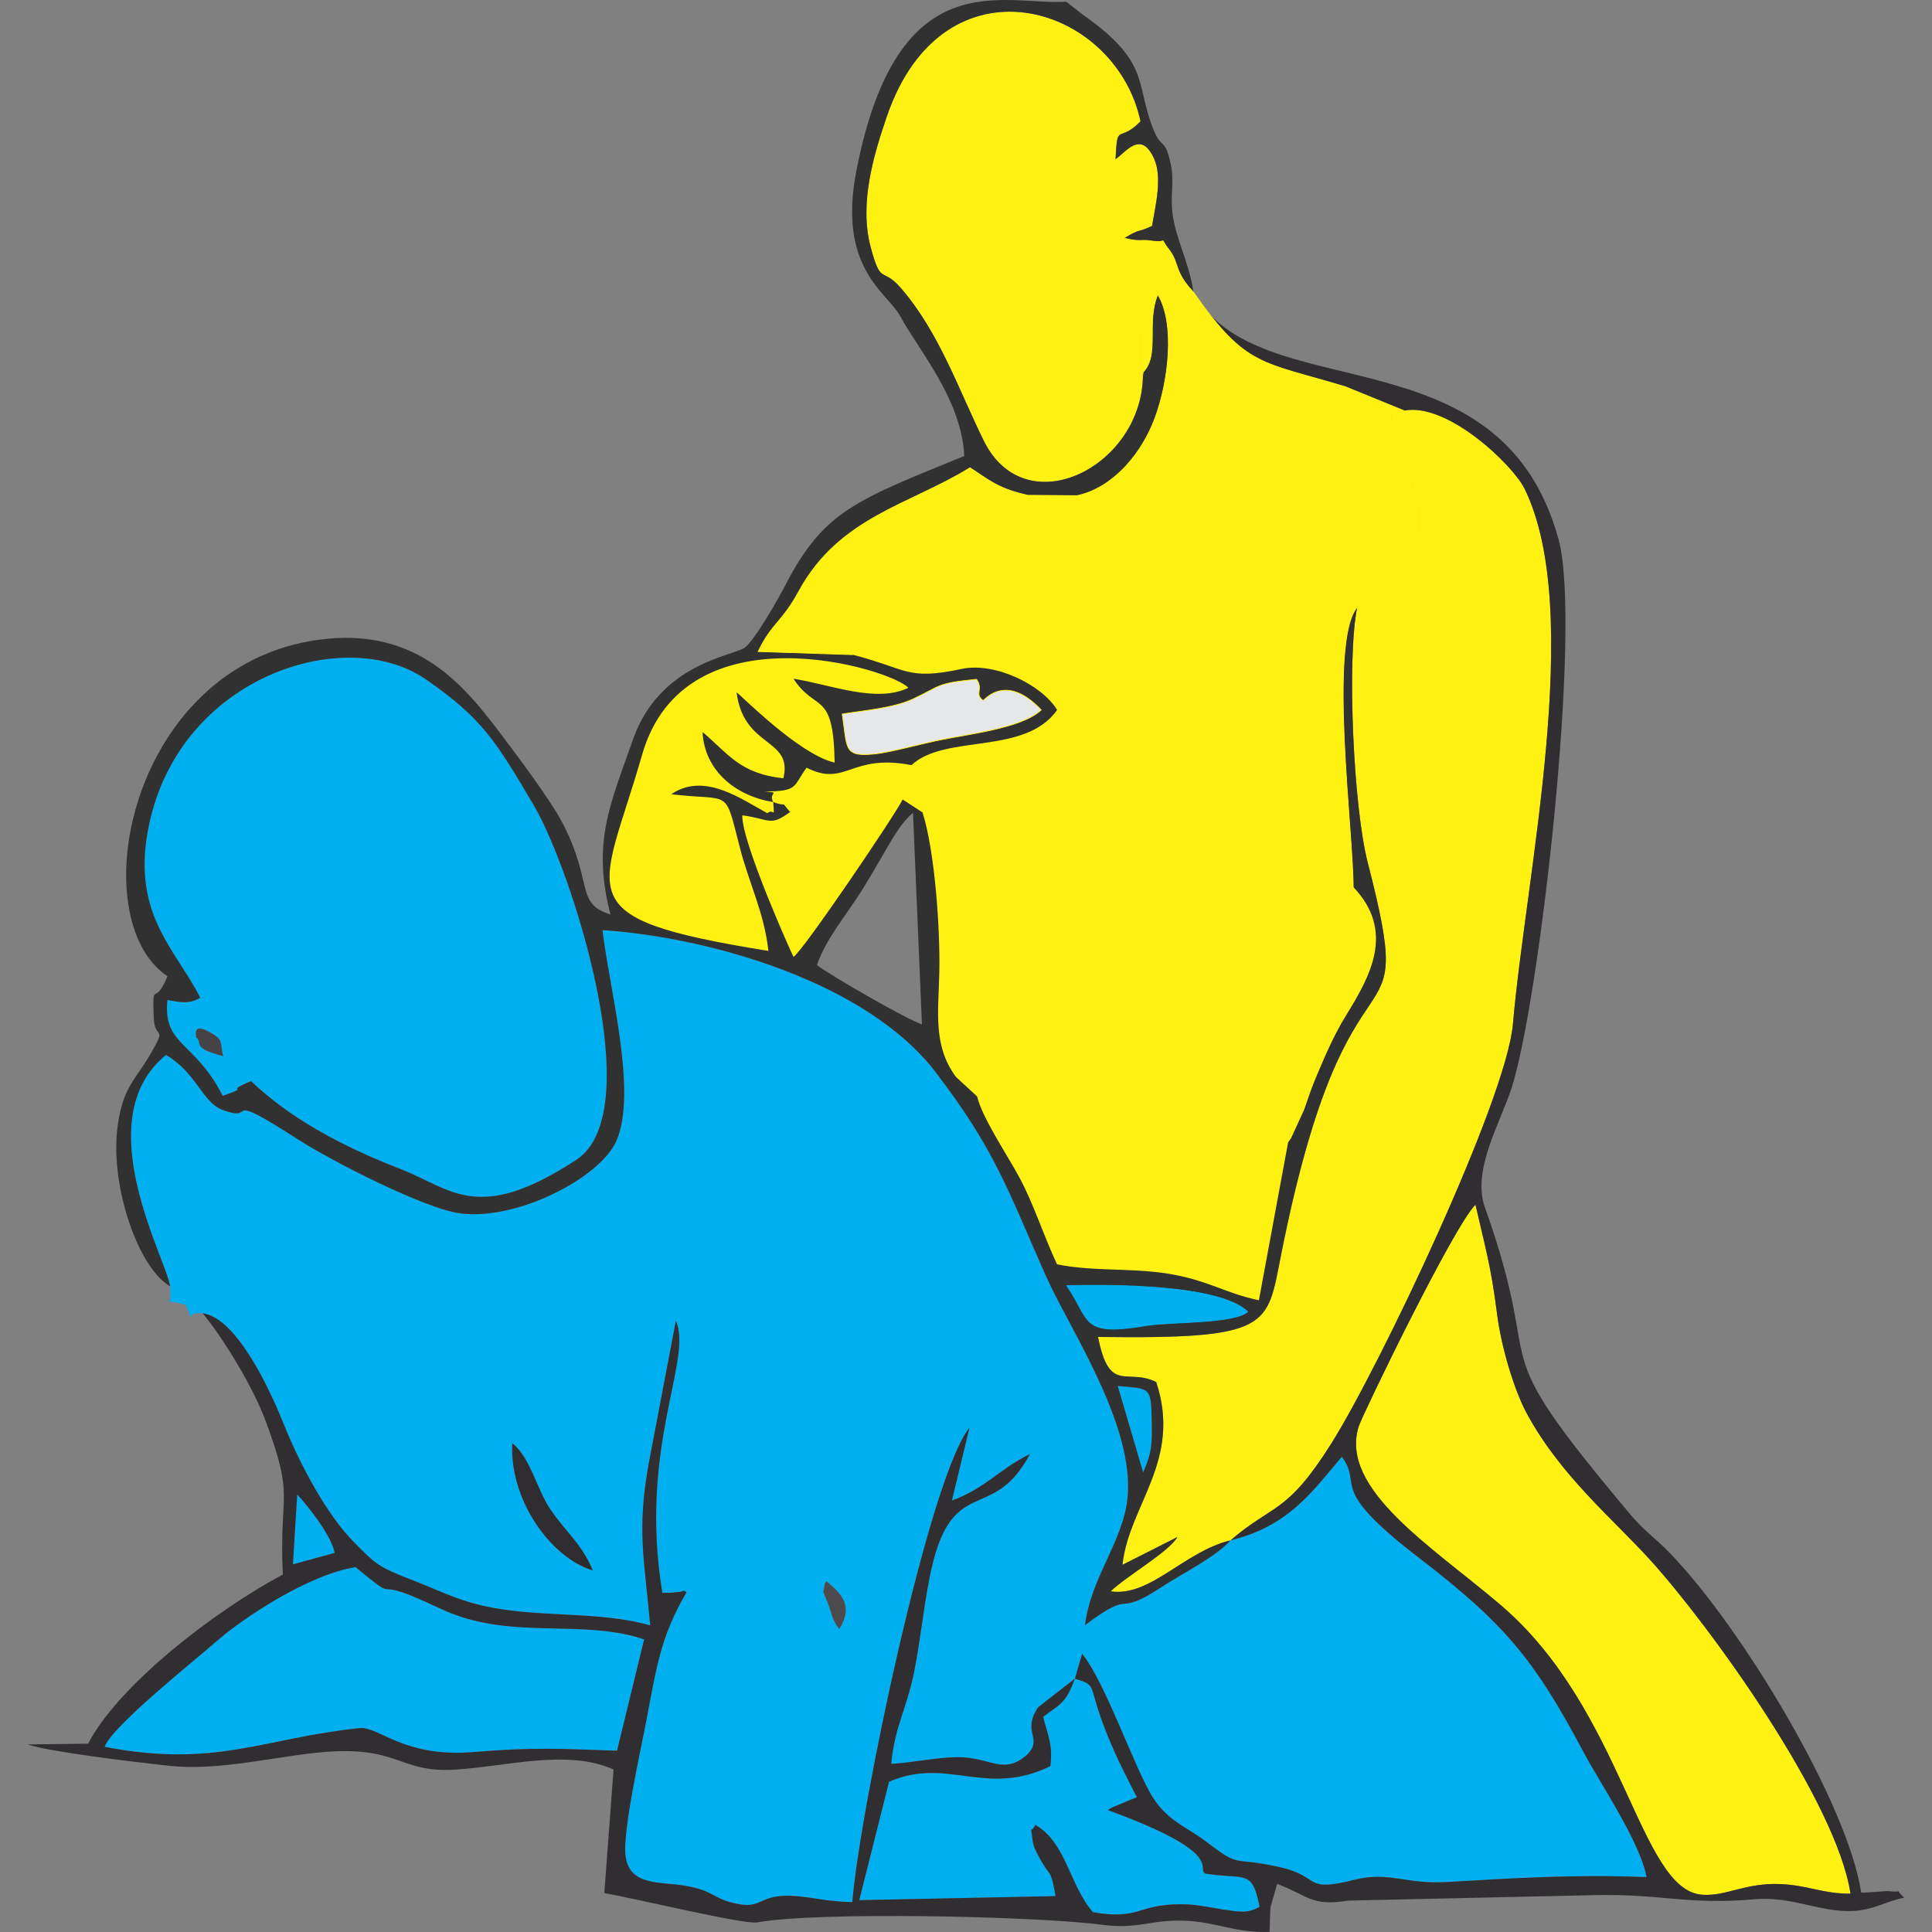 <?xml version="1.0" encoding="UTF-8"?>
<!DOCTYPE svg PUBLIC "-//W3C//DTD SVG 1.1//EN" "http://www.w3.org/Graphics/SVG/1.1/DTD/svg11.dtd">
<!-- Creator: CorelDRAW 2017 -->
<svg xmlns="http://www.w3.org/2000/svg" xml:space="preserve" width="200mm" height="200mm" version="1.1" style="shape-rendering:geometricPrecision; text-rendering:geometricPrecision; image-rendering:optimizeQuality; fill-rule:evenodd; clip-rule:evenodd"
viewBox="0 0 20000 20000"
 xmlns:xlink="http://www.w3.org/1999/xlink">
 <rect x="0" y="0" width="20000" height="20000" fill="#808080" stroke="none"/>
 <defs>
  <style type="text/css">
   <![CDATA[
    .str0 {stroke:#FFF212;stroke-width:7.62;stroke-miterlimit:22.926}
    .str1 {stroke:#00AFEF;stroke-width:7.62;stroke-miterlimit:22.926}
    .fil4 {fill:#E6E7E8}
    .fil0 {fill:#FFF212}
    .fil5 {fill:#00AFEF}
    .fil1 {fill:#00AFEF}
    .fil6 {fill:#2E2C2E}
    .fil2 {fill:#312E31}
    .fil3 {fill:#323132}
    .fil8 {fill:#454345}
    .fil7 {fill:#4C4A4C}
   ]]>
  </style>
 </defs>
 <g id="Capa_x0020_1">
  <g id="_1775857822000">
   <path class="fil0 str0" d="M13626.47 5857.63c20.08,-489.45 125.37,-1472.1 -242.33,-1730.87 -62.49,514.25 -15.66,1363.32 242.33,1730.87z"/>
   <path class="fil0 str0" d="M11517.86 7836.9c56.57,-72.6 130.22,-149.04 121.58,-355.03 -13.9,-331.62 -44.42,-217.36 -177.22,-282.41 -79.5,96.98 -67.5,-8.72 -91.76,155.88 -22.9,155.32 72.16,449.6 147.4,481.56z"/>
   <path class="fil0 str0" d="M10115.05 11350.34l264.9 283.95 247.35 -40.54c98.98,-322.57 74.18,-389.08 11.77,-716.93 -105.93,-556.56 20.41,-306.34 61.24,-662.19 -283.21,-30.79 -691.37,55.75 -824.56,249.26 186.71,124.03 277.71,29.2 508.96,5.23l105.32 794.68c-263.28,-141.3 -147.81,-162.94 -351.69,-218.02l-23.29 304.56z"/>
   <path class="fil0 str0" d="M13349.89 9448.67c-39.65,631.72 56.05,346.36 335.49,609 -103.14,265.41 -412.58,154.91 -125.66,487.86 352.78,-54.16 352.44,-350.77 332.67,-714.9l-357.41 -80.55c48.51,-369.64 79.47,-165.7 276.79,-301.74 -75.78,-66.9 -14.54,-41.72 -64.26,-160.5 -356.11,45.1 -180.79,-20.06 -397.62,160.83z"/>
   <path class="fil0 str0" d="M10994.82 9567.68c-207.92,-220.76 -183.53,-1328.7 -142.01,-1602.24 251.35,342.55 208.55,1162.77 142.01,1602.24zm-220.3 285.05c631.13,51.98 456.68,-588.74 436.03,-1081.81 -20.46,-488.81 -20.41,-1027.31 -424.96,-1153.35 -419.31,311.54 -185.09,1810.74 -11.07,2235.16z"/>
   <path class="fil0 str0" d="M10988.59 6182.45c82.16,187.45 90,281.05 0,486.22 -35.8,-40.98 -75.09,116.78 -114.27,-227.28 -34.77,-305.41 18.13,-199.99 114.27,-258.94zm-410.65 -728.32c-9.95,318.95 -4.24,588.46 48.03,894.54 63.1,369.62 65.67,512.32 362.62,609.82 298.05,-169.4 346.02,-643.29 179.37,-996.32l-322.8 -5.84 -37.38 -434.3c55.8,-32.54 -113.73,-246.84 219.14,-38.23l-67.31 -315.08 206.89 -41.28 -545.71 -4.69 98.47 54.82 -141.32 276.56z"/>
   <path class="fil0 str0" d="M13424.4 8853.06c-165.65,-271.92 -265.48,-1630.81 -67.67,-1952.09 324.59,235.35 188.4,924.8 157.61,1463.41l-66.55 440.8c-2.61,-8.77 -14.9,32.29 -23.39,47.88zm-135.34 -2170.18c-345.62,258.63 -318.03,878.79 -280.15,1414.22 47.18,666.62 71.39,1093.96 503.6,1146.12 210.43,-281.69 543.49,-2481.39 -223.45,-2560.34z"/>
   <path class="fil0 str0" d="M11338.67 5924.66l16.84 728.47c53.78,180.12 52.6,121.91 106.71,188.96 190.09,-200.7 19.23,10.08 88.11,-184.58l114.85 -288.94c312.23,96.44 50,-84.5 220.92,219.63 95.06,169.14 8.18,149.4 185.06,202.89 141.78,-312.23 -252.61,-1078.37 -337.85,-1404.66 -162.57,-185.17 -19.74,-149.11 -290.92,-280.28l-103.72 818.51z"/>
   <path class="fil0 str0" d="M10972.05 11885.31c60.08,226.94 86.18,491.43 166.7,729.04 111.58,329.2 152.94,361.08 461.55,286.53 91.42,-608.51 -83.34,-2410.22 -341.08,-2854.95l-67.87 343.79c3.25,81.27 30.05,221.07 43.1,298.26 66.39,392.8 277.23,1603.55 160.09,1851.36 -140.47,-246.43 -311.46,-2010.45 -385.44,-2431.9 -96.34,109.4 -67.88,25.88 -108.6,220.54l71.55 1557.33z"/>
   <path class="fil0 str0" d="M13626.47 5857.63c-257.99,-367.55 -304.82,-1216.62 -242.33,-1730.87 367.7,258.77 262.41,1241.42 242.33,1730.87zm-368.9 -1914.47c-209.4,672.7 -122.11,1694.65 223.69,2249.91 326.43,-38.7 344.28,-93.22 371.21,-463.12 16.25,-222.94 10.89,-528.38 0.77,-753.76 -24.08,-535.86 -124.19,-984.69 -595.67,-1033.03z"/>
   <path class="fil0 str0" d="M14506.65 5988.54c52.75,-427.86 328.8,-297.23 97.39,-1036.78 -408.8,-109.68 -643.28,12.61 -512.07,-572.13 266.46,155.55 23.62,109.52 260.85,248.33l45.18 -258.87c-132.37,-89.75 -267.79,-276.56 -420.22,-129.96 -126.29,121.5 -214.96,668.65 164.56,826.82l302.18 117.03c70.39,320.34 73.1,440.96 -140.53,614.8 -12.56,-10.18 -31.77,-42.93 -35.62,-32.93l-167.37 -359.88c-204.5,156.15 -160.78,344.21 -20.93,588.54l426.58 -4.97z"/>
   <path class="fil0 str0" d="M11462.22 7199.46c132.8,65.05 163.32,-49.21 177.22,282.41 8.64,205.99 -65.01,282.43 -121.58,355.03 -75.24,-31.96 -170.3,-326.24 -147.4,-481.56 24.26,-164.6 12.26,-58.9 91.76,-155.88zm-3457.73 1103.53c172.58,62.8 55.39,-32.67 174.63,102.54 -209.61,155.91 -208.66,72.01 -495.2,34.36 -6.05,285.57 520.54,1453.1 530.54,1465.97 107.18,-72.67 1059.85,-1481.63 1129.65,-1629.57l206.02 134.47c147.81,-91.23 95.88,55.5 145.04,-224.81 1.54,-8.72 10.36,-244.48 15.9,-297.77l-275.92 32.31c-633.11,-123.19 -677.29,232.1 -1085.37,26.67 -144.02,195.86 -81.81,245.15 -435.76,245.59 182.32,17.46 32.54,6.07 90.47,110.24 -386.19,-63.32 -710.06,-319.77 -732.04,-724.99 262.21,219.51 383.58,431.53 837.31,478.86 100,-423.7 -409.94,-305.41 -484.74,-889.58 37.26,21.51 646.7,644.56 1015.37,727.34 -12.95,-759.27 -190.94,-511.51 -426.16,-868.13 372.92,56.83 855.45,256.56 1188.74,93.86 -160.76,-190.71 -2312.12,-857.53 -2756.13,693.06 -424.22,1481.45 -822.4,1686.98 1308.06,2030.58 -43.83,-393.42 -198.43,-695.91 -292.52,-1057.37 -167.42,-643.24 -78.87,-489.87 -713.41,-564.59 343.69,-234.71 730.75,55.31 994.82,196.48 71.8,-58.98 74.32,78.31 60.7,-115.52zm3457.73 1279.15c216.71,-75.57 73.46,122.86 171.11,-159.8 110.86,-320.85 -178.65,-805.38 32.67,-1050.99 72.75,373.19 18.82,963.06 194.48,1261.52 255.02,-229.56 133.06,-974.75 12.23,-1338.35 -152.37,-458.55 -49.77,-258.63 -26.33,-690.23 10.07,-185.89 -39.85,-450.63 -238.31,-538.31 -550.3,-243.07 -355.92,665.98 -318.33,1006.7 35.93,325.42 57,1267.73 172.48,1509.46z"/>
   <path class="fil0 str0" d="M8791.58 6168.68l134.45 506.09c392.78,-147.91 39.34,-47.36 235.69,-390.88 371.92,143.91 -41.03,325.72 338.31,534.02 85.8,-129.73 107.13,-68.85 33.49,-523.43 -35.73,-220.42 -62.8,-411.9 -86.5,-637.23 -80.39,-243.87 -40.05,-204.84 -205.32,-313.69 -155.56,328.64 59.74,207.22 -56.26,616.43 -3.44,12.16 -14.83,33.85 -23.72,50.01 -353.7,-236.33 136.54,-271.36 -349.91,-421.68l-20.23 580.36z"/>
   <path class="fil0 str0" d="M12928.85 9452.98c13.9,-584.25 -290.23,-2050.38 -106.65,-2528.96 -156.01,-192.01 -0.54,179.51 -121.19,-156.27l-140.45 960.98c-245.74,-327.67 -112.34,-438.37 -354.08,-704.62 -188.27,272.56 -104.06,880.87 -98.24,1273.72l43.39 940.16c81.03,303.74 -36.03,143.37 190.17,210.12l79.39 -832.41 242.25 794.76 265.41 42.52z"/>
   <path class="fil0 str0" d="M10000.81 8109.61c0.51,-27.36 9.8,-35.46 14.98,-53.13 311.59,10.02 226.63,694.85 146.06,896.41 -117.21,-184.58 -74.8,-174.43 -121.11,-448.02l-39.93 -395.26zm40.49 1977.32c177.91,-151.7 60.44,-445.83 63.78,-774.01 0.56,-1.54 769.16,-586.82 185.11,-1458.64 -620.79,-59.57 -515.04,379.85 -476.63,960.62 23.49,355.16 -5.61,1093.68 227.74,1272.03z"/>
   <path class="fil0 str0" d="M9747.79 5369.2c-34.77,356.95 -75.6,1140.07 -4.56,1436.51 328.28,-100.63 70.21,-214.43 298.07,-437.86 397.11,201.91 23.46,330.69 405.98,520.66 67.86,-141.81 50.78,29.08 46.52,-199.92 -0.51,-28.08 -35.93,-188.86 -43,-215.6 -51.06,-192.4 -84.11,-286.16 -121.63,-477.22 -163.29,-331.42 -235.27,-734.78 -481.09,-922.67l-100.29 296.1z"/>
   <path class="fil0 str0" d="M13334.91 11824.54c-54.8,-203.74 99.68,-124.53 -485.32,-110.78l149.47 1052.06c-226.35,56.13 -235.1,52.98 -464.11,202.76 -75.29,44.16 -51.7,35.44 -172.94,48.21 -143.58,-352.9 -276.26,-896.23 -414.6,-1190.89 3.41,567.69 247.3,909.28 56.08,1158.14 -165.37,-164.55 -94.39,-135.11 -208.66,-353.97 -138.19,30.1 -62.93,158.52 -194.53,270.81 -308.61,74.55 -349.97,42.67 -461.55,-286.53 -80.52,-237.61 -106.62,-502.1 -166.7,-729.04 -143.61,-203.63 -67.86,227.59 -131.09,-264.53 -629.77,-75.57 594.07,46.41 -343.67,32l-117.34 -18.49 -264.9 -283.95c54.95,226.1 300.03,584.85 436.11,836.18 149.07,275.33 246,591.43 391.06,901.69 368.29,74.77 748.63,36.9 1122.51,92.85 433.78,64.9 610.38,205.15 967.26,279.38l302.92 -1635.9z"/>
   <path class="fil0 str0" d="M10774.52 9852.73c-174.02,-424.42 -408.24,-1923.62 11.07,-2235.16 404.55,126.04 404.5,664.54 424.96,1153.35 20.65,493.07 195.1,1133.79 -436.03,1081.81zm-733.22 234.2c-233.35,-178.35 -204.25,-916.87 -227.74,-1272.03 -38.41,-580.77 -144.16,-1020.19 476.63,-960.62 584.05,871.82 -184.55,1457.1 -185.11,1458.64 -3.34,328.18 114.13,622.31 -63.78,774.01zm1831.41 -1792.41c120.83,363.6 242.79,1108.79 -12.23,1338.35 -175.66,-298.46 -121.73,-888.33 -194.48,-1261.52 -211.32,245.61 78.19,730.14 -32.67,1050.99 -97.65,282.66 45.6,84.23 -171.11,159.8 -115.48,-241.73 -136.55,-1184.04 -172.48,-1509.46 -37.59,-340.72 -231.97,-1249.77 318.33,-1006.7 198.46,87.68 248.38,352.42 238.31,538.31 -23.44,431.6 -126.04,231.68 26.33,690.23zm-2425.69 -2637.27c23.7,225.33 50.77,416.81 86.5,637.23 73.64,454.58 52.31,393.7 -33.49,523.43 -379.34,-208.3 33.61,-390.11 -338.31,-534.02 -196.35,343.52 157.09,242.97 -235.69,390.88l-134.45 -506.09c-54.44,209.38 13.13,388.7 32.18,608.38 569.9,145.43 559.97,270.08 1130.33,147.91 346.9,-74.31 833.71,166.56 989.13,424.55 -335.15,474.07 -1154.32,243.43 -1508.07,570.97l275.92 -32.31c-5.54,53.29 -14.36,289.05 -15.9,297.77 -49.16,280.31 2.77,133.58 -145.04,224.81 127.78,403.7 182.09,1197.67 173.76,1646.94 -7.59,409.65 -70.7,762.6 172.19,1091.01l218.97 201.63 23.29 -304.56c203.88,55.08 88.41,76.72 351.69,218.02l-105.32 -794.68c-231.25,23.97 -322.25,118.8 -508.96,-5.23 133.19,-193.51 541.35,-280.05 824.56,-249.26 -40.83,355.85 -167.17,105.63 -61.24,662.19 62.41,327.85 87.21,394.36 -11.77,716.93l-247.35 40.54 117.34 18.49c937.74,14.41 -286.1,-107.57 343.67,-32 63.23,492.12 -12.52,60.9 131.09,264.53l-71.55 -1557.33c40.72,-194.66 12.26,-111.14 108.6,-220.54 73.98,421.45 244.97,2185.47 385.44,2431.9 117.14,-247.81 -93.7,-1458.56 -160.09,-1851.36 -13.05,-77.19 -39.85,-216.99 -43.1,-298.26l67.87 -343.79c257.74,444.73 432.5,2246.44 341.08,2854.95 131.6,-112.29 56.34,-240.71 194.53,-270.81 -62.16,-434.12 -398.24,-2424.41 -264.97,-2676.82l380.47 828.71 36.31 -955.97 588.31 3142.59c229.01,-149.78 237.76,-146.63 464.11,-202.76l-149.47 -1052.06c585,-13.75 430.52,-92.96 485.32,110.78 11.77,-14.11 25.21,-34.29 31.77,-45.06l134.01 -292.38c41.19,-120.96 77.01,-226.33 127.48,-346.18 101.36,-240.72 184.45,-431.01 310.46,-636.19 241.5,-393.34 510.94,-862.04 69.34,-1324.11l92.7 335.08c-281.54,-79.11 -203.74,-49.54 -353.16,-227.86 49.72,118.78 -11.52,93.6 64.26,160.5 -197.32,136.04 -228.28,-67.9 -276.79,301.74l357.41 80.55c19.77,364.13 20.11,660.74 -332.67,714.9 -286.92,-332.95 22.52,-222.45 125.66,-487.86 -279.44,-262.64 -375.14,22.72 -335.49,-609 -16.72,20.77 -26.98,49.34 -38.7,70.06 -214.3,378.54 6.46,352.11 -174.35,272.12 195.84,383.55 301.36,1112.33 212.51,1546.98 -51.57,252.18 -110.4,256.51 -362.73,283.72 -223.94,-376.73 -303.74,-1005.29 -266.92,-1563.55 -15.05,20.55 -30.69,47.96 -39.67,65.34l-68.41 205.48c20.28,412.19 293.77,2212.78 203.81,2401.77 -396.93,-252.07 -431.6,-2130.41 -427.68,-2730.56l-233.5 -157.3c219.58,-128.65 361.44,-235.74 620.69,-184.94 25.93,-323.1 -160.01,183.99 49.36,-128.73 6.59,-9.87 41.01,-11.2 46.8,-38.87 6.54,-31.26 38.6,-24.67 57.75,-37.21l-265.41 -42.52 -242.25 -794.76 -79.39 832.41c-226.2,-66.75 -109.14,93.62 -190.17,-210.12l-43.39 -940.16c-5.82,-392.85 -90.03,-1001.16 98.24,-1273.72 241.74,266.25 108.34,376.95 354.08,704.62l140.45 -960.98c120.65,335.78 -34.82,-35.74 121.19,156.27l-333.87 -589.74 -35.26 509.76c-220.84,-106.13 -265.2,-754.83 -339.36,-1148.84 -13.16,-69.82 -32.6,-167.45 -52.8,-234.63l-69.32 -171.79c-19.38,170.45 -81.72,46.91 11.57,300.08 -267.36,-117.96 -137.53,104.63 -269.85,-202.43 85.24,326.29 479.63,1092.43 337.85,1404.66 -176.88,-53.49 -90,-33.75 -185.06,-202.89 -170.92,-304.13 91.31,-123.19 -220.92,-219.63l-114.85 288.94c-68.88,194.66 101.98,-16.12 -88.11,184.58 -54.11,-67.05 -52.93,-8.84 -106.71,-188.96l-16.84 -728.47 -170.71 37.51c166.65,353.03 118.68,826.92 -179.37,996.32 -296.95,-97.5 -299.52,-240.2 -362.62,-609.82 -52.27,-306.08 -57.98,-575.59 -48.03,-894.54 -184.84,219.58 -123.68,370.75 -93.37,629.23l-155.4 -87.59c37.52,191.06 70.57,284.82 121.63,477.22 7.07,26.74 42.49,187.52 43,215.6 4.26,229 21.34,58.11 -46.52,199.92 -382.52,-189.97 -8.87,-318.75 -405.98,-520.66 -227.86,223.43 30.21,337.23 -298.07,437.86 -71.04,-296.44 -30.21,-1079.56 4.56,-1436.51 -133.99,130.04 -44.59,341.03 -180.12,487.71 -1.1,-405.78 23.75,-39.13 -120.65,-199.66z"/>
   <path class="fil0 str0" d="M13424.4 8853.06c8.49,-15.59 20.78,-56.65 23.39,-47.88l66.55 -440.8c30.79,-538.61 166.98,-1228.06 -157.61,-1463.41 -197.81,321.28 -97.98,1680.17 67.67,1952.09z"/>
   <path class="fil1" d="M8688.09 16864.6c-84.14,-118.44 -64.19,-127.39 -117.73,-266.74 -7.69,-20.03 -47.08,-118.86 -47.11,-118.93l13.41 -71.55c0.18,-18.84 12.49,-25.38 18.65,-38.13 156.26,128.32 282.66,255.54 132.78,495.35zm-5655.96 -670.06l432.21 -118.88c-31.46,-176.65 -273.66,-483.55 -387.42,-604.95l-44.79 723.83zm2271.44 -1255.46c187.38,151.63 252.66,477.37 393.55,685.11 166.22,245.15 319.69,348.75 439.8,632.98 -440.78,-134.37 -865.07,-735.91 -833.35,-1318.09zm-3543.09 -1623.39c23.67,246.99 -88.52,110.34 161.42,194.53 121.22,254.81 -41.72,54.57 177.07,85.59 362.26,48.09 712.65,833.79 834.46,1137.64 180.6,450.5 459.01,957.9 730.85,1230.92 231.76,232.76 242.46,253.74 617.33,398.04 233.38,89.82 425.04,190.7 695.58,255.04 579.45,137.76 1205.25,51.7 1753.86,209.05 -59.34,-676.06 -143.09,-984.93 -12.13,-1694.51l277.61 -1458.84c180.1,402.86 -388.67,1297.68 -140.11,2816.37l101.57 -2.59c6.16,-0.36 26.9,-3 32.9,-3.36 106.96,-6.21 70.62,-32.31 116.45,-0.98 -275.18,467.84 -312.05,787.15 -425.93,1377.74 -53.83,279.22 -230.95,1073.39 -207.33,1336.39 29.75,331.23 356.62,279.87 617,323.98 286.49,48.54 284.92,124.47 489.5,176.39 306.31,77.75 254.61,-67.08 560.46,-72.62 194.12,-3.51 408.57,64.19 682.03,65.52 75.91,-940.8 797.3,-4403.21 1213.05,-4909.87l-182.4 754.73c362.08,-137.22 476.12,-317.46 808.2,-482.73 -394.57,743.52 -821.3,172.73 -1039.58,1282.05 -66.13,336.18 -96.65,667.39 -161.98,986.67 -74.57,364.55 -200.05,560.56 -234.72,939.01 243.41,-13.72 524.38,-79.93 743.66,-67.96 298.33,16.31 425.24,175.76 656.97,-21.56 183.74,-174.43 -57.23,-232.05 120.83,-497.51l380.6 -295.95 74.65 -257.32c229.89,284.74 508.45,1090.14 700.49,1434.96 161.71,290.44 367.42,346.54 576.08,505.27 377.92,287.49 252.89,155.35 756.52,266.1 455.71,100.22 242.56,269.87 786.94,133.5 359.03,-89.93 522.73,48.72 957.18,23.39 744.5,-43.41 1309.85,-79.29 2065.99,-51.16 -71.08,-371.7 -475.06,-959.23 -657.69,-1302.9 -513.79,-966.83 -820.61,-1327.29 -1710.63,-2011.53 -951.54,-731.52 -560.82,-730.09 -786.68,-1037.22 -305.39,360.09 -549.92,719.04 -1152.41,865.82 -154.19,173.14 -496.04,340.03 -723.39,489.3 -490.12,321.79 -258.66,-6 -782.37,388.08 53.38,-454.27 348.38,-812.14 426.57,-1225.23 145.78,-770.01 -585.82,-1832.85 -835.43,-2397.1 -391.29,-884.53 -522.45,-1299.57 -1141.71,-2106.71 -712.91,-929.23 -2339.55,-1392.68 -3444.95,-1465.77 67.23,593 366.26,1677.3 143.24,2183.6 -166.17,377.23 -1016.57,822.27 -1609.03,749.67 -382.01,-46.79 -1372.32,-564.12 -1678.94,-761.96 -830.3,-535.76 -409.49,-170.99 -783.45,-308.05 -217.25,-79.62 -266.79,-379.75 -589.74,-571.17 -821.17,664.21 3.02,2109.99 41.54,2395.25z"/>
   <path class="fil0" d="M14398 4369.09l-45.18 258.87c-237.23,-138.81 5.61,-92.78 -260.85,-248.33 -131.21,584.74 103.27,462.45 512.07,572.13 231.41,739.55 -44.64,608.92 -97.39,1036.78l-218.15 125.21c-158.96,84.75 -148.34,30.16 -238.56,170.66 -110.03,544.3 -37.26,2076.63 106.99,2637.27 543.74,2113.23 -186.94,473.83 -899.21,4088.62 -143.01,725.83 -105.06,852.79 -1891.05,829.66 118.26,596.26 296.38,316.88 602.05,466.58 269.69,812.04 -281.69,1270.47 -349.31,1892.54l569.53 -287.99c-91.42,156.8 -526.45,402.8 -691.52,562.66 410.19,60.23 762.61,-413.45 1240.72,-527.97 447.48,-384.01 580,-267.69 1040.35,-997.42 499.5,-791.78 1815.81,-3560.71 1883.44,-4348.23 131.29,-1529.11 744.67,-4267.85 120.13,-5541.08 -120.8,-246.25 -801.4,-897.98 -1248.46,-808.25 -195.48,23.31 -97.62,-79.85 -135.6,118.29zm876.02 8102.01c-226.09,222.33 -1173.2,2180.42 -1209.33,2297.25 -200.58,649 761.93,1243.36 1467.87,1844.61 1279.33,1089.61 1434.42,2953.76 2087.81,3001.33 249.97,18.21 447.35,-126.57 812.56,-110.29 285.43,12.72 437.14,100.6 723.34,99.45 -145.09,-964.06 -1470.69,-2792.29 -2075.41,-3456.73 -393.29,-432.11 -919.51,-864.89 -1270.1,-1504.13 -140.91,-256.89 -271.97,-713.9 -312.69,-1036.24 -65.27,-516.53 -124.99,-699.47 -224.05,-1135.25z"/>
   <path class="fil1" d="M2028.53 10734.7c10.49,-4.77 -56.7,-177.83 185.4,-23.64 92.37,58.83 67.54,90.57 95.14,222.48 -335.7,-91.5 -200.64,-125.6 -280.54,-198.84zm-945.44 7348.18c1147.61,223.38 1649.63,-91.72 2638.58,-193.27 200.07,-20.54 455.65,306.82 1177.07,247.79 636.16,-52.06 873.44,-34.64 1488.85,-14.05l280.51 -1152.28c-506.48,-175.73 -1123.79,-60.9 -1672.81,-175.65 -316.72,-66.22 -426.42,-144.94 -687.83,-256.44 -464.91,-198.29 -161.24,65.16 -626.33,-315.87 -473.25,72.85 -1148.53,510.51 -1451.33,777.17 -204.81,180.37 -1071.09,869.89 -1146.71,1082.6zm10839.86 -3354.97c-6.16,-382.83 -13.21,-348.47 -352.11,-380.21l263.05 894.74c89.52,-207.66 92.8,-282 89.06,-514.53zm-795.25 2648.96c-97.14,259.51 -144.35,256.13 -329.18,395.52 51.87,202.64 101.62,291.03 74.88,510.74 -673.62,326.82 -1062.22,-102.47 -1670.19,161.3l-308.21 1225.79 2032.48 -41.8c-54.57,-301.51 -48.29,-174.47 -174.25,-409.62 -30.1,-56.19 -58.64,-107.86 -65.59,-178.79 -17.21,-175.16 -25.62,-40.28 30.28,-148.65 318.36,181.61 352.85,623.75 596.15,903.38 480.15,83.24 452.35,-76.69 892.49,-82.05 174.86,-2.13 295.59,30.13 449.17,53.46 176.5,26.8 259.94,43.83 383.49,-26.85 -78.5,-397.18 -144.58,-277.87 -562.1,-343.77 -99.03,-57.03 229.84,-204.96 -1008.24,-657.34 13.54,-11.79 35.62,-22.84 45.8,-28.33l253.87 -105.32c-106.57,-208.14 -208.45,-406.11 -300.74,-632.87 -224.87,-552.59 -90.14,-514.48 -340.11,-594.8zm-8529.17 -6185.44c386.82,370.01 907.64,662.39 1543.56,908.82 533.81,206.87 799.37,577.21 1824.43,-93.9 766.12,-501.58 -61.41,-3025.26 -436.72,-3662.92 -394.42,-670.09 -539.9,-910.41 -1123.61,-1312.47 -827.92,-570.28 -2530.31,-36.57 -2860.6,1493.69 -200.76,930.18 267.46,1288.9 527.12,1803.81 -126.14,76.16 -235.99,39.47 -339.36,22.77 -50.03,475.58 286.23,425.86 572.13,993.24 328.2,-114.73 -21.42,-20.15 293.05,-153.04z"/>
   <path class="fil0" d="M11831.53 3853.74c-51.16,-219.43 -21.13,-476.71 20.13,-693.54 47.98,-252.23 187.91,-239.74 268.17,-463.25l-482.14 -231.17c186.32,-111.14 107.6,-44.49 288,-126.35 35.57,-212.37 109.86,-502.01 20.36,-698.69 -136.09,-299.16 -290.1,-64.22 -398.31,6.79 20.33,-396.08 28.54,-155.6 259.04,-391.37 -260.22,-1220.71 -2041.4,-1760.78 -2626.52,-50.18 -138.27,404.29 -287.36,903.95 -166.71,1353.35 109.01,406.11 114.21,192.81 315.18,425.72 397.29,460.5 600.07,1061.84 856.15,1579.34 438.47,886.05 1666.47,253.46 1646.65,-710.65z"/>
   <path class="fil2" d="M11127.7 17376.87c249.97,80.32 115.24,42.21 340.11,594.8 92.29,226.76 194.17,424.73 300.74,632.87l-253.87 105.32c-10.18,5.49 -32.26,16.54 -45.8,28.33 1238.08,452.38 909.21,600.31 1008.24,657.34 417.52,65.9 483.6,-53.41 562.1,343.77 -123.55,70.68 -206.99,53.65 -383.49,26.85 -153.58,-23.33 -274.31,-55.59 -449.17,-53.46 -440.14,5.36 -412.34,165.29 -892.49,82.05 -243.3,-279.63 -277.79,-721.77 -596.15,-903.38 -55.9,108.37 -47.49,-26.51 -30.28,148.65 6.95,70.93 35.49,122.6 65.59,178.79 125.96,235.15 119.68,108.11 174.25,409.62l-2032.48 41.8 308.21 -1225.79c607.97,-263.77 996.57,165.52 1670.19,-161.3 26.74,-219.71 -23.01,-308.1 -74.88,-510.74 184.83,-139.39 232.04,-136.01 329.18,-395.52zm-10044.61 706.01c75.62,-212.71 941.9,-902.23 1146.71,-1082.6 302.8,-266.66 978.08,-704.32 1451.33,-777.17 465.09,381.03 161.42,117.58 626.33,315.87 261.41,111.5 371.11,190.22 687.83,256.44 549.02,114.75 1166.33,-0.08 1672.81,175.65l-280.51 1152.28c-615.41,-20.59 -852.69,-38.01 -1488.85,14.05 -721.42,59.03 -977,-268.33 -1177.07,-247.79 -988.95,101.55 -1490.97,416.65 -2638.58,193.27zm1993.83 -2612.17c113.76,121.4 355.96,428.3 387.42,604.95l-432.21 118.88 44.79 -723.83zm12197.1 -2999.61c99.06,435.78 158.78,618.72 224.05,1135.25 40.72,322.34 171.78,779.35 312.69,1036.24 350.59,639.24 876.81,1072.02 1270.1,1504.13 604.72,664.44 1930.32,2492.67 2075.41,3456.73 -286.2,1.15 -437.91,-86.73 -723.34,-99.45 -365.21,-16.28 -562.59,128.5 -812.56,110.29 -653.39,-47.57 -808.48,-1911.72 -2087.81,-3001.33 -705.94,-601.25 -1668.45,-1195.61 -1467.87,-1844.61 36.13,-116.83 983.24,-2074.92 1209.33,-2297.25zm-740.42 -8220.3c447.06,-89.73 1127.66,562 1248.46,808.25 624.54,1273.23 11.16,4011.97 -120.13,5541.08 -67.63,787.52 -1383.94,3556.45 -1883.44,4348.23 -460.35,729.73 -592.87,613.41 -1040.35,997.42 602.49,-146.78 847.02,-505.73 1152.41,-865.82 225.86,307.13 -164.86,305.7 786.68,1037.22 890.02,684.24 1196.84,1044.7 1710.63,2011.53 182.63,343.67 586.61,931.2 657.69,1302.9 -756.14,-28.13 -1321.49,7.75 -2065.99,51.16 -434.45,25.33 -598.15,-113.32 -957.18,-23.39 -544.38,136.37 -331.23,-33.28 -786.94,-133.5 -503.63,-110.75 -378.6,21.39 -756.52,-266.1 -208.66,-158.73 -414.37,-214.83 -576.08,-505.27 -192.04,-344.82 -470.6,-1150.22 -700.49,-1434.96l-74.65 257.32 -380.6 295.95c-178.06,265.46 62.91,323.08 -120.83,497.51 -231.73,197.32 -358.64,37.87 -656.97,21.56 -219.28,-11.97 -500.25,54.24 -743.66,67.96 34.67,-378.45 160.15,-574.46 234.72,-939.01 65.33,-319.28 95.85,-650.49 161.98,-986.67 218.28,-1109.32 645.01,-538.53 1039.58,-1282.05 -332.08,165.27 -446.12,345.51 -808.2,482.73l182.4 -754.73c-415.75,506.66 -1137.14,3969.07 -1213.05,4909.87 -273.46,-1.33 -487.91,-69.03 -682.03,-65.52 -305.85,5.54 -254.15,150.37 -560.46,72.62 -204.58,-51.92 -203.01,-127.85 -489.5,-176.39 -260.38,-44.11 -587.25,7.25 -617,-323.98 -23.62,-263 153.5,-1057.17 207.33,-1336.39 113.88,-590.59 150.75,-909.9 425.93,-1377.74 -45.83,-31.33 -9.49,-5.23 -116.45,0.98 -6,0.36 -26.74,3 -32.9,3.36l-101.57 2.59c-248.56,-1518.69 320.21,-2413.51 140.11,-2816.37l-277.61 1458.84c-130.96,709.58 -47.21,1018.45 12.13,1694.51 -548.61,-157.35 -1174.41,-71.29 -1753.86,-209.05 -270.54,-64.34 -462.2,-165.22 -695.58,-255.04 -374.87,-144.3 -385.57,-165.28 -617.33,-398.04 -271.84,-273.02 -550.25,-780.42 -730.85,-1230.92 -121.81,-303.85 -472.2,-1089.55 -834.46,-1137.64 215.99,262.77 517.74,755.09 651.67,1115.74 307.9,829.15 134.94,719.73 177.71,1587.39 -716.96,383.65 -1704.45,1149.33 -2015.81,1751.48l-624.18 7.9c214.17,76.67 1121.01,183.6 1456.91,220.6 486.64,53.6 1014.63,-76.82 1503.77,-131.7 876.02,-98.29 858.61,203.48 1444.69,172.84 525.96,-27.52 1174.79,-219.95 1657.72,-2.54l-95.64 1279.64c315.38,54.11 1449.35,327.93 1581.51,303.67 621,-113.93 2885.27,-65.42 3572.51,24.36 375.72,49.08 508.94,-57.18 861.22,-41.75 330.52,14.49 510.81,126.12 871.25,115.89 3.65,-55.52 4.98,-224.28 10.95,-261.72l68.16 -235.48c312.31,115.32 351.49,236.35 729.73,173.01l2586.27 -57.54c675.52,-11.77 929.33,103.24 1624.21,43.72 321.62,-27.54 561.95,80.14 838.66,113.47 348.98,42.06 467.32,-80.82 711.37,-130.19 -118.73,-107.98 18.38,-45.95 -170.89,-68.18 -15.92,-1.87 -195.83,17.13 -273.58,15.15 -140.32,-923.43 -1236.26,-2744.69 -1981.12,-3514.93 -164.96,-170.58 -257.05,-218.89 -409.11,-399.86 -1600.78,-1905 -839.04,-1310.13 -1504.79,-3176.44 -137.4,-385.11 156.09,-869.18 275.1,-1235.36 289.79,-891.64 732.8,-4783.92 487.09,-5681.4 -602.74,-2201.52 -3105.26,-1329.78 -3779.19,-2558.86 542.74,780.22 699.57,715.01 1572.57,978.91l605.87 247.17z"/>
   <path class="fil3" d="M11570.84 14347.7c338.9,31.74 345.95,-2.62 352.11,380.21 3.74,232.53 0.46,306.87 -89.06,514.53l-263.05 -894.74zm-528.22 -1038.88c465.73,-11.39 1573.15,-13.06 1873.51,269.43 -143.37,127.16 -794.6,101.6 -1052.21,144.63 -684.57,114.42 -570.82,-51.8 -821.3,-414.06zm-2585.4 -3318.87c92.26,-274.2 314.23,-530.35 467.94,-777.86 260.17,-418.96 352.85,-651.39 526.17,-797.99l92.47 2189.92c-155.86,-50.44 -948.82,-505.68 -1086.58,-614.07zm-5858.69 1201.48c-314.47,132.89 35.15,38.31 -293.05,153.04 -285.9,-567.38 -622.16,-517.66 -572.13,-993.24 103.37,16.7 213.22,53.39 339.36,-22.77 -259.66,-514.91 -727.88,-873.63 -527.12,-1803.81 330.29,-1530.26 2032.68,-2063.97 2860.6,-1493.69 583.71,402.06 729.19,642.38 1123.61,1312.47 375.31,637.66 1202.84,3161.34 436.72,3662.92 -1025.06,671.11 -1290.62,300.77 -1824.43,93.9 -635.92,-246.43 -1156.74,-538.81 -1543.56,-908.82zm7578.12 -3939.46c18.54,-7.07 235.71,-290.89 602.17,97.55 -207.71,194.09 -770.09,249.51 -1095.5,320.49 -161.65,35.23 -481.7,119.47 -619.54,133.83 -333.08,34.7 -290.51,-44.93 -345.05,-412.19 211.32,-35.87 525.09,-58.72 732.27,-155.34 287.84,-134.27 233.48,-163.48 657.97,-204.4 75.55,108.85 -25.92,145.6 67.68,220.06zm-2172.16 1051.02c13.62,193.83 11.1,56.54 -60.7,115.52 -264.07,-141.17 -651.13,-431.19 -994.82,-196.48 634.54,74.72 545.99,-78.65 713.41,564.59 94.09,361.46 248.69,663.95 292.52,1057.37 -2130.46,-343.6 -1732.28,-549.13 -1308.06,-2030.58 444.01,-1550.59 2595.37,-883.77 2756.13,-693.06 -333.29,162.7 -815.82,-37.03 -1188.74,-93.86 235.22,356.62 413.21,108.86 426.16,868.13 -368.67,-82.78 -978.11,-705.83 -1015.37,-727.34 74.8,584.17 584.74,465.88 484.74,889.58 -453.73,-47.33 -575.1,-259.35 -837.31,-478.86 21.98,405.22 345.85,661.67 732.04,724.99zm-6244.01 5012.7c-38.52,-285.26 -862.71,-1731.04 -41.54,-2395.25 322.95,191.42 372.49,491.55 589.74,571.17 373.96,137.06 -46.85,-227.71 783.45,308.05 306.62,197.84 1296.93,715.17 1678.94,761.96 592.46,72.6 1442.86,-372.44 1609.03,-749.67 223.02,-506.3 -76.01,-1590.6 -143.24,-2183.6 1105.4,73.09 2732.04,536.54 3444.95,1465.77 619.26,807.14 750.42,1222.18 1141.71,2106.71 249.61,564.25 981.21,1627.09 835.43,2397.1 -78.19,413.09 -373.19,770.96 -426.57,1225.23 523.71,-394.08 292.25,-66.29 782.37,-388.08 227.35,-149.27 569.2,-316.16 723.39,-489.3 -478.11,114.52 -830.53,588.2 -1240.72,527.97 165.07,-159.86 600.1,-405.86 691.52,-562.66l-569.53 287.99c67.62,-622.07 619,-1080.5 349.31,-1892.54 -305.67,-149.7 -483.79,129.68 -602.05,-466.58 1785.99,23.13 1748.04,-103.83 1891.05,-829.66 712.27,-3614.79 1442.95,-1975.39 899.21,-4088.62 -144.25,-560.64 -217.02,-2092.97 -106.99,-2637.27 -302.25,358.9 -40.15,2347.37 -41.97,2896.21 441.6,462.07 172.16,930.77 -69.34,1324.11 -126.01,205.18 -209.1,395.47 -310.46,636.19 -50.47,119.85 -86.29,225.22 -127.48,346.18l-134.01 292.38c-6.56,10.77 -20,30.95 -31.77,45.06l-302.92 1635.9c-356.88,-74.23 -533.48,-214.48 -967.26,-279.38 -373.88,-55.95 -754.22,-18.08 -1122.51,-92.85 -145.06,-310.26 -241.99,-626.36 -391.06,-901.69 -136.08,-251.33 -381.16,-610.08 -436.11,-836.18l-218.97 -201.63c-242.89,-328.41 -179.78,-681.36 -172.19,-1091.01 8.33,-449.27 -45.98,-1243.24 -173.76,-1646.94l-206.02 -134.47c-69.8,147.94 -1022.47,1556.9 -1129.65,1629.57 -10,-12.87 -536.59,-1180.4 -530.54,-1465.97 286.54,37.65 285.59,121.55 495.2,-34.36 -119.24,-135.21 -2.05,-39.74 -174.63,-102.54 -57.93,-104.17 91.85,-92.78 -90.47,-110.24 353.95,-0.44 291.74,-49.73 435.76,-245.59 408.08,205.43 452.26,-149.86 1085.37,-26.67 353.75,-327.54 1172.92,-96.9 1508.07,-570.97 -155.42,-257.99 -642.23,-498.86 -989.13,-424.55 -570.36,122.17 -560.43,-2.48 -1130.33,-147.91l-975.18 -32.26c146.55,-303.43 241.56,-293.76 421.93,-625.1 417.88,-767.63 1150.61,-893.28 1770.79,-1277.49 169.45,106.29 269.36,209.73 579.49,280.54l545.71 4.69c367.08,-87.01 657.64,-438.6 791.68,-804.04 137.91,-375.96 211.56,-968.93 27.39,-1275.47 -124.19,291.56 23.33,626.8 -154.04,805.81 19.82,964.11 -1208.18,1596.7 -1646.65,710.65 -256.08,-517.5 -458.86,-1118.84 -856.15,-1579.34 -200.97,-232.91 -206.17,-19.61 -315.18,-425.72 -120.65,-449.4 28.44,-949.06 166.71,-1353.35 585.12,-1710.6 2366.3,-1170.53 2626.52,50.18 -230.5,235.77 -238.71,-4.71 -259.04,391.37 108.21,-71.01 262.22,-305.95 398.31,-6.79 89.5,196.68 15.21,486.32 -20.36,698.69 -180.4,81.86 -101.68,15.21 -288,126.35 167.09,42.59 166.99,11.62 273.13,27.72 207.89,31.54 70.54,-61.29 188.37,88.39 113.09,143.71 49.6,227.71 255.97,442.83 -48.95,-323.46 -188.24,-555.76 -218.53,-825.6 -23,-205.18 25.05,-315.65 -20.85,-516.79 -61.16,-267.97 -91.72,-126.65 -180.22,-353.39 -185.32,-474.78 -24.85,-683.16 -725.83,-1177.2l-172.35 -133.96c-655.33,41.39 -1747.96,-438.99 -2173.25,1755.68 -195.2,1007.47 324.56,1258.44 451.65,1493.9 192.99,357.49 638.08,864.64 666.21,1453.02 -1117.86,456.78 -1453.82,567.94 -1848.13,1329.88 -77.72,150.24 -322.72,580.56 -425.65,655.13 -114.29,82.8 -878.13,161.14 -1154.51,947.03 -237.48,675.23 -428.08,1070.96 -233.56,1814.59 -368.64,-115.3 -175.34,-324.49 -495.37,-944.47 -118.37,-229.32 -444.06,-663.49 -607.85,-881.17 -385.39,-512.17 -875.12,-1163.72 -1924.44,-1017.83 -1959.73,272.51 -2448.67,2886.78 -1558.72,3482.7 -137.04,334.05 -154.73,19.46 -143.19,416.27 7.54,259.43 147.99,75.75 -31.57,386.31 -160.99,278.46 -297.3,349.44 -346.46,792.35 -63.96,576.25 209.4,1415.48 547.94,1614.52z"/>
   <path class="fil0 str0" d="M13289.06 6682.88c766.94,78.95 433.88,2278.65 223.45,2560.34 -432.21,-52.16 -456.42,-479.5 -503.6,-1146.12 -37.88,-535.43 -65.47,-1155.59 280.15,-1414.22zm-31.49 -2739.72c471.48,48.34 571.59,497.17 595.67,1033.03 10.12,225.38 15.48,530.82 -0.77,753.76 -26.93,369.9 -44.78,424.42 -371.21,463.12 -345.8,-555.26 -433.09,-1577.21 -223.69,-2249.91zm-1426.04 -89.42c177.37,-179.01 29.85,-514.25 154.04,-805.81 184.17,306.54 110.52,899.51 -27.39,1275.47 -134.04,365.44 -424.6,717.03 -791.68,804.04l-206.89 41.28 67.31 315.08c-332.87,-208.61 -163.34,5.69 -219.14,38.23l37.38 434.3 322.8 5.84 170.71 -37.51 103.72 -818.51c271.18,131.17 128.35,95.11 290.92,280.28 132.32,307.06 2.49,84.47 269.85,202.43 -93.29,-253.17 -30.95,-129.63 -11.57,-300.08 64.57,-222.89 16.75,-385.85 11.18,-649.25 274.62,120.62 302.39,255.68 468.22,418.8 35.06,-404.44 12.41,-1009.96 217.2,-1278.67 181.55,340.72 310.15,904.69 394.55,1342.14 49.79,258.22 84.69,504.47 118.77,749.78 12.49,89.93 45.85,318.28 44.75,398.03 -4.54,326.98 -69.59,290.74 -106.03,327.05 -211.82,-454.91 -133.89,-1231.77 -372.26,-1669.85 -26.75,298.12 5.71,622.56 -96.81,847.4 -163.09,-13.31 -285.35,-85.7 -314.69,-231.35 -5.74,-28.52 -17.49,-36.49 -40.47,-50.96l172.33 842.38 333.87 589.74c-183.58,478.58 120.55,1944.71 106.65,2528.96 -19.15,12.54 -51.21,5.95 -57.75,37.21 -5.79,27.67 -40.21,29 -46.8,38.87 -209.37,312.72 -23.43,-194.37 -49.36,128.73 -195.35,283.97 -286.49,213.02 -163.32,671.03l68.41 -205.48c8.98,-17.38 24.62,-44.79 39.67,-65.34 119.27,-261.25 161.1,-364.44 417.14,-267.15 180.81,79.99 -39.95,106.42 174.35,-272.12 11.72,-20.72 21.98,-49.29 38.7,-70.06 216.83,-180.89 41.51,-115.73 397.62,-160.83 149.42,178.32 71.62,148.75 353.16,227.86l-92.7 -335.08c1.82,-548.84 -260.28,-2537.31 41.97,-2896.21 90.22,-140.5 79.6,-85.91 238.56,-170.66l218.15 -125.21 -426.58 4.97c-139.85,-244.33 -183.57,-432.39 20.93,-588.54l167.37 359.88c3.85,-10 23.06,22.75 35.62,32.93 213.63,-173.84 210.92,-294.46 140.53,-614.8l-302.18 -117.03c-379.52,-158.17 -290.85,-705.32 -164.56,-826.82 152.43,-146.6 287.85,40.21 420.22,129.96 37.98,-198.14 -59.88,-94.98 135.6,-118.29l-605.87 -247.17c-873,-263.9 -1029.83,-198.69 -1572.57,-978.91 -206.37,-215.12 -142.88,-299.12 -255.97,-442.83 -117.83,-149.68 19.52,-56.85 -188.37,-88.39 -106.14,-16.1 -106.04,14.87 -273.13,-27.72l482.14 231.17c-80.26,223.51 -220.19,211.02 -268.17,463.25 -41.26,216.83 -71.29,474.11 -20.13,693.54z"/>
   <path class="fil0 str0" d="M11991.59 5288.78l69.32 171.79c20.2,67.18 39.64,164.81 52.8,234.63 74.16,394.01 118.52,1042.71 339.36,1148.84l35.26 -509.76 -172.33 -842.38c22.98,14.47 34.73,22.44 40.47,50.96 29.34,145.65 151.6,218.04 314.69,231.35 102.52,-224.84 70.06,-549.28 96.81,-847.4 238.37,438.08 160.44,1214.94 372.26,1669.85 36.44,-36.31 101.49,-0.07 106.03,-327.05 1.1,-79.75 -32.26,-308.1 -44.75,-398.03 -34.08,-245.31 -68.98,-491.56 -118.77,-749.78 -84.4,-437.45 -213,-1001.42 -394.55,-1342.14 -204.79,268.71 -182.14,874.23 -217.2,1278.67 -165.83,-163.12 -193.6,-298.18 -468.22,-418.8 5.57,263.4 53.39,426.36 -11.18,649.25zm-3167.83 1488.28c-19.05,-219.68 -86.62,-399 -32.18,-608.38l20.23 -580.36c486.45,150.32 -3.79,185.35 349.91,421.68 8.89,-16.16 20.28,-37.85 23.72,-50.01 116,-409.21 -99.3,-287.79 56.26,-616.43 165.27,108.85 124.93,69.82 205.32,313.69 144.4,160.53 119.55,-206.12 120.65,199.66 135.53,-146.68 46.13,-357.67 180.12,-487.71l100.29 -296.1c245.82,187.89 317.8,591.25 481.09,922.67l155.4 87.59c-30.31,-258.48 -91.47,-409.65 93.37,-629.23l141.32 -276.56 -98.47 -54.82c-310.13,-70.81 -410.04,-174.25 -579.49,-280.54 -620.18,384.21 -1352.91,509.86 -1770.79,1277.49 -180.37,331.34 -275.38,321.67 -421.93,625.1l975.18 32.26z"/>
   <path class="fil0 str0" d="M11794.83 12630.07c114.27,218.86 43.29,189.42 208.66,353.97 191.22,-248.86 -52.67,-590.45 -56.08,-1158.14 138.34,294.66 271.02,837.99 414.6,1190.89 121.24,-12.77 97.65,-4.05 172.94,-48.21l-588.31 -3142.59 -36.31 955.97 -380.47 -828.71c-133.27,252.41 202.81,2242.7 264.97,2676.82z"/>
   <path class="fil4 str0" d="M10176.65 7251.97c-93.6,-74.46 7.87,-111.21 -67.68,-220.06 -424.49,40.92 -370.13,70.13 -657.97,204.4 -207.18,96.62 -520.95,119.47 -732.27,155.34 54.54,367.26 11.97,446.89 345.05,412.19 137.84,-14.36 457.89,-98.6 619.54,-133.83 325.41,-70.98 887.79,-126.4 1095.5,-320.49 -366.46,-388.44 -583.63,-104.62 -602.17,-97.55z"/>
   <path class="fil0 str0" d="M12611.62 10328.82c-123.17,-458.01 -32.03,-387.06 163.32,-671.03 -259.25,-50.8 -401.11,56.29 -620.69,184.94l233.5 157.3c-3.92,600.15 30.75,2478.49 427.68,2730.56 89.96,-188.99 -183.53,-1989.58 -203.81,-2401.77z"/>
   <path class="fil0 str0" d="M12940.8 9915.17c61.08,48.75 119.16,9.34 178.09,312.54 21.13,108.73 30.52,256.28 37.31,368.96 7.47,123.29 17.72,291.22 13.59,412.44 -9.38,276.43 -22.28,242.79 -97.08,350.77 -73.14,-456.09 -199.84,-946.08 -131.91,-1444.71zm-221.1 142.83c-36.82,558.26 42.98,1186.82 266.92,1563.55 252.33,-27.21 311.16,-31.54 362.73,-283.72 88.85,-434.65 -16.67,-1163.43 -212.51,-1546.98 -256.04,-97.29 -297.87,5.9 -417.14,267.15z"/>
   <path class="fil5 str1" d="M11042.62 13308.82c250.48,362.26 136.73,528.48 821.3,414.06 257.61,-43.03 908.84,-17.47 1052.21,-144.63 -300.36,-282.49 -1407.78,-280.82 -1873.51,-269.43z"/>
   <path class="fil6" d="M6136.92 16257.17c-120.11,-284.23 -273.58,-387.83 -439.8,-632.98 -140.89,-207.74 -206.17,-533.48 -393.55,-685.11 -31.72,582.18 392.57,1183.72 833.35,1318.09z"/>
   <path class="fil0 str0" d="M10994.82 9567.68c66.54,-439.47 109.34,-1259.69 -142.01,-1602.24 -41.52,273.54 -65.91,1381.48 142.01,1602.24z"/>
   <path class="fil0 str0" d="M13072.71 11359.88c74.8,-107.98 87.7,-74.34 97.08,-350.77 4.13,-121.22 -6.12,-289.15 -13.59,-412.44 -6.79,-112.68 -16.18,-260.23 -37.31,-368.96 -58.93,-303.2 -117.01,-263.79 -178.09,-312.54 -67.93,498.63 58.77,988.62 131.91,1444.71z"/>
   <path class="fil0 str0" d="M10015.79 8056.48c-5.18,17.67 -14.47,25.77 -14.98,53.13l39.93 395.26c46.31,273.59 3.9,263.44 121.11,448.02 80.57,-201.56 165.53,-886.39 -146.06,-896.41z"/>
   <path class="fil0 str0" d="M10988.59 6668.67c90,-205.17 82.16,-298.77 0,-486.22 -96.14,58.95 -149.04,-46.47 -114.27,258.94 39.18,344.06 78.47,186.3 114.27,227.28z"/>
   <path class="fil7" d="M8688.09 16864.6c149.88,-239.81 23.48,-367.03 -132.78,-495.35 -6.16,12.75 -18.47,19.29 -18.65,38.13l-13.41 71.55c0.03,0.07 39.42,98.9 47.11,118.93 53.54,139.35 33.59,148.3 117.73,266.74z"/>
   <path class="fil8" d="M2213.93 10711.06c-242.1,-154.19 -174.91,18.87 -185.4,23.64 79.9,73.24 -55.16,107.34 280.54,198.84 -27.6,-131.91 -2.77,-163.65 -95.14,-222.48z"/>
  </g>
 </g>
</svg>
